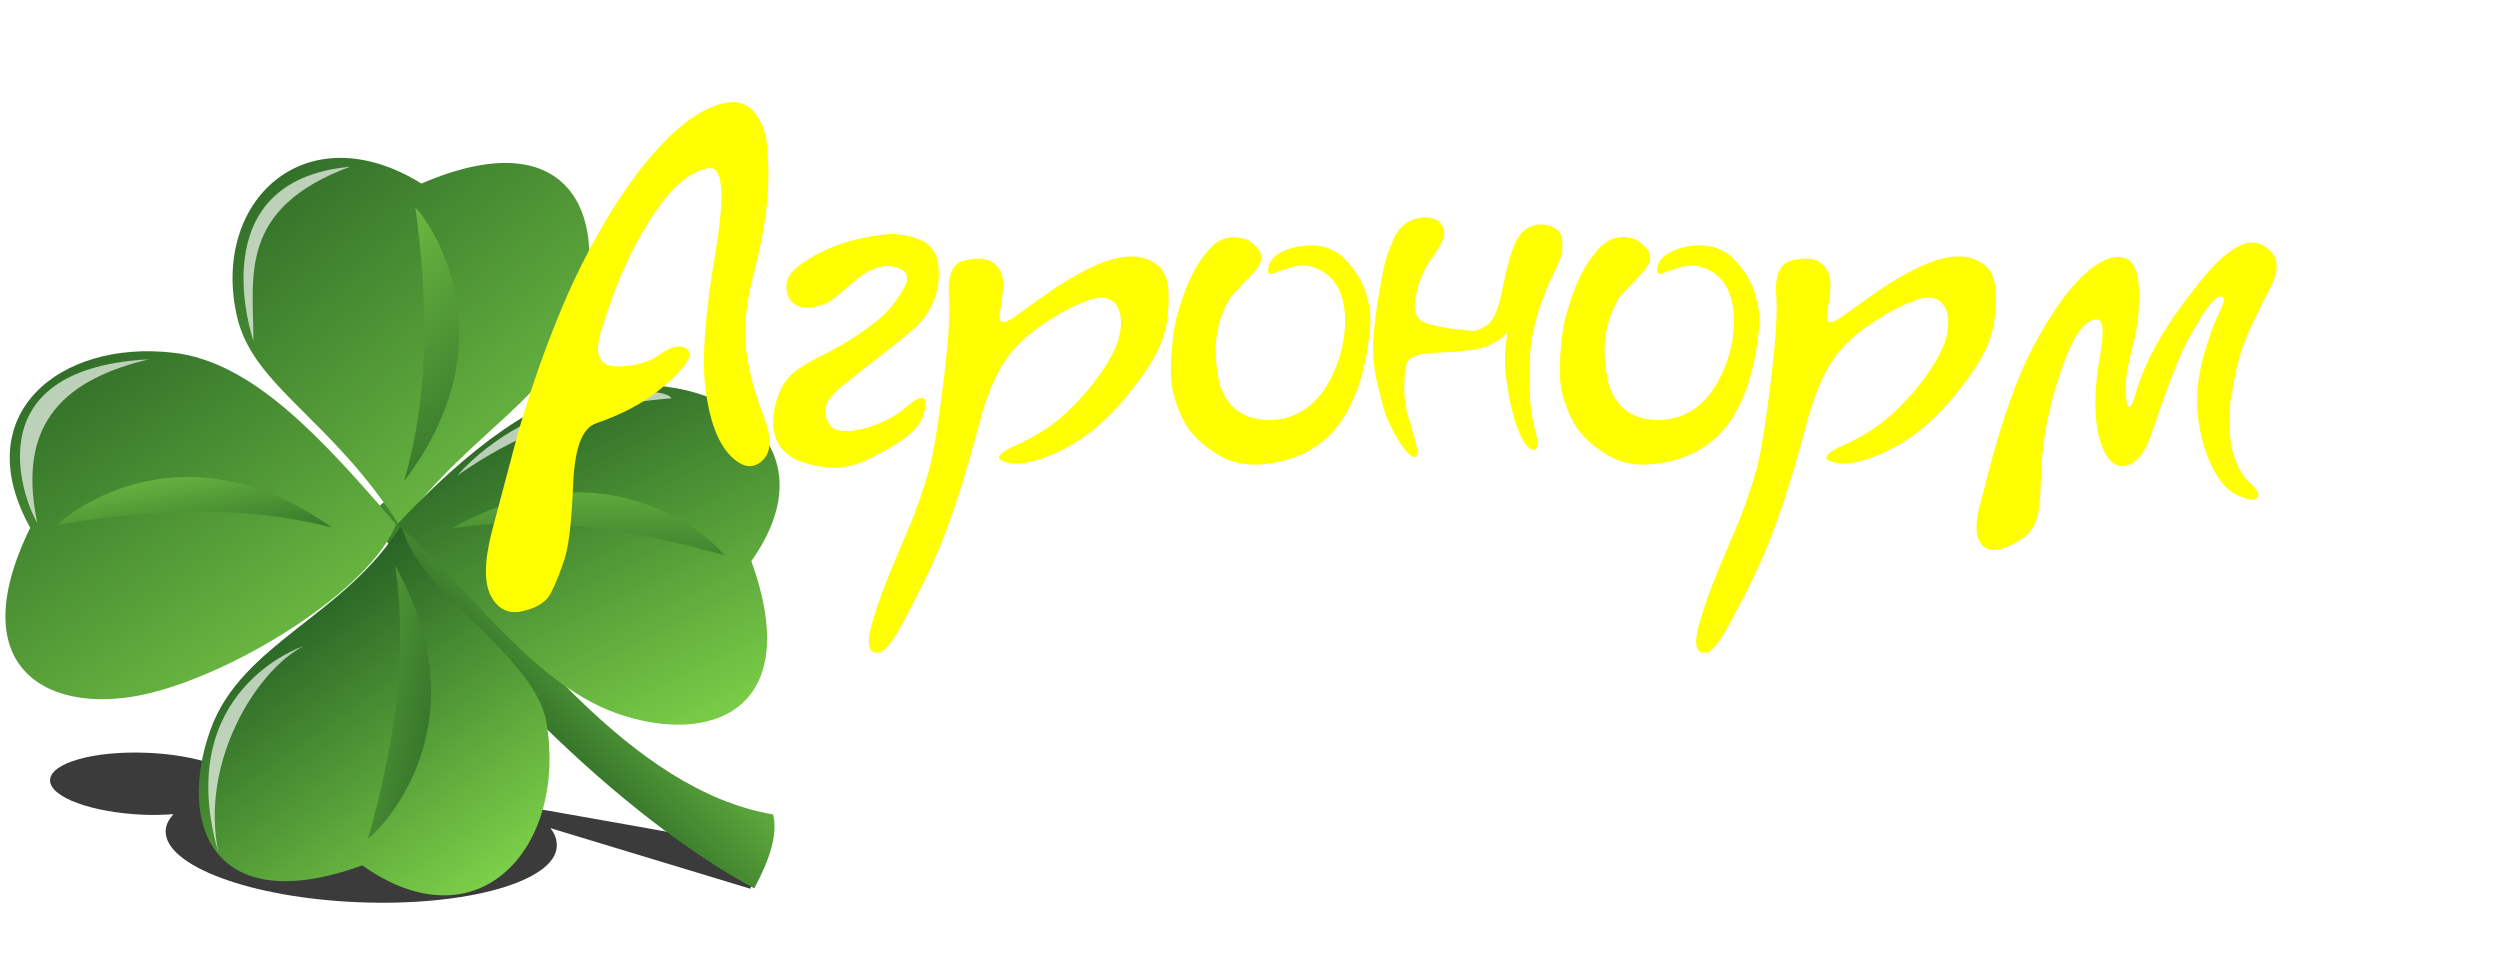 <?xml version="1.0" encoding="UTF-8" standalone="no"?>
<svg
   xmlns:dc="http://purl.org/dc/elements/1.1/"
   xmlns:cc="http://creativecommons.org/ns#"
   xmlns:rdf="http://www.w3.org/1999/02/22-rdf-syntax-ns#"
   xmlns:svg="http://www.w3.org/2000/svg"
   xmlns="http://www.w3.org/2000/svg"
   xmlns:xlink="http://www.w3.org/1999/xlink"
   xmlns:sodipodi="http://sodipodi.sourceforge.net/DTD/sodipodi-0.dtd"
   xmlns:inkscape="http://www.inkscape.org/namespaces/inkscape"
   viewBox="0 0 462.142 176.868"
   id="svg3336"
   version="1.1"
   inkscape:version="0.91 r13725"
   sodipodi:docname="logo2.svg"
   width="462.142"
   height="176.868">
  <sodipodi:namedview
     pagecolor="#ffffff"
     bordercolor="#666666"
     borderopacity="1"
     objecttolerance="10"
     gridtolerance="10"
     guidetolerance="10"
     inkscape:pageopacity="0"
     inkscape:pageshadow="2"
     inkscape:window-width="1366"
     inkscape:window-height="706"
     id="namedview3405"
     showgrid="false"
     inkscape:zoom="1.3984375"
     inkscape:cx="271.3616"
     inkscape:cy="88.354106"
     inkscape:window-x="-8"
     inkscape:window-y="-8"
     inkscape:window-maximized="1"
     inkscape:current-layer="svg3336"
     inkscape:snap-grids="true"
     fit-margin-top="0"
     fit-margin-left="0"
     fit-margin-right="0"
     fit-margin-bottom="0" />
  <defs
     id="defs3338">
    <filter
       height="1.363"
       id="filter3907"
       width="1.157"
       x="-0.079"
       y="-0.182">
      <feGaussianBlur
         stdDeviation=".362"
         id="feGaussianBlur3341" />
    </filter>
    <filter
       height="1.187"
       id="filter3911"
       width="1.325"
       x="-0.163"
       y="-0.093">
      <feGaussianBlur
         stdDeviation=".362"
         id="feGaussianBlur3344" />
    </filter>
    <filter
       height="1.199"
       id="filter3915"
       width="1.266"
       x="-0.133"
       y="-0.099">
      <feGaussianBlur
         stdDeviation=".362"
         id="feGaussianBlur3347" />
    </filter>
    <filter
       height="1.158"
       id="filter3919"
       width="1.372"
       x="-0.186"
       y="-0.079">
      <feGaussianBlur
         stdDeviation=".362"
         id="feGaussianBlur3350" />
    </filter>
    <filter
       height="1.529"
       id="filter3642"
       width="1.105"
       x="-0.053"
       y="-0.265">
      <feGaussianBlur
         stdDeviation=".813"
         id="feGaussianBlur3353" />
    </filter>
    <linearGradient
       id="linearGradient3764">
      <stop
         offset="0"
         stop-color="#7ed249"
         id="stop3356" />
      <stop
         offset="1"
         stop-color="#286325"
         id="stop3358" />
    </linearGradient>
    <linearGradient
       gradientTransform="matrix(0.994,-0.113,0.113,0.994,-5.076,3.767)"
       gradientUnits="userSpaceOnUse"
       id="linearGradient3045"
       x1="46.663"
       x2="37.325"
       xlink:href="#linearGradient3764"
       y1="33.831"
       y2="41.263" />
    <linearGradient
       gradientUnits="userSpaceOnUse"
       id="linearGradient3057"
       x1="10.656"
       x2="33.095"
       xlink:href="#linearGradient3764"
       y1="28.932"
       y2="46.232" />
    <linearGradient
       gradientUnits="userSpaceOnUse"
       id="linearGradient3059"
       x1="31.534"
       x2="24.197"
       xlink:href="#linearGradient3764"
       y1="32.481"
       y2="30.773" />
    <linearGradient
       gradientUnits="userSpaceOnUse"
       id="linearGradient3067"
       x1="14.622"
       x2="33.095"
       xlink:href="#linearGradient3764"
       y1="22.236"
       y2="46.232" />
    <linearGradient
       gradientTransform="matrix(-0.993,-0.12,-0.12,0.993,56.679,3.58)"
       gradientUnits="userSpaceOnUse"
       id="linearGradient3069"
       x1="19.206"
       x2="33.202"
       xlink:href="#linearGradient3764"
       y1="39.085"
       y2="25.56" />
    <linearGradient
       gradientUnits="userSpaceOnUse"
       id="linearGradient3077"
       x1="13.163"
       x2="31.722"
       xlink:href="#linearGradient3764"
       y1="33.927"
       y2="23.669" />
    <linearGradient
       gradientUnits="userSpaceOnUse"
       id="linearGradient3079"
       x1="32.674"
       x2="22.772"
       xlink:href="#linearGradient3764"
       y1="29.947"
       y2="30.316" />
    <linearGradient
       gradientUnits="userSpaceOnUse"
       id="linearGradient3081"
       x1="32.351"
       x2="21.157"
       xlink:href="#linearGradient3764"
       y1="42.327"
       y2="27.794" />
    <linearGradient
       gradientUnits="userSpaceOnUse"
       id="linearGradient3083"
       x1="18.986"
       x2="31.46"
       xlink:href="#linearGradient3764"
       y1="30.509"
       y2="32.337" />
    <filter
       style="color-interpolation-filters:sRGB"
       inkscape:label="Drop Shadow"
       id="filter4064">
      <feFlood
         flood-opacity="0.498"
         flood-color="rgb(0,0,0)"
         result="flood"
         id="feFlood4066" />
      <feComposite
         in="flood"
         in2="SourceGraphic"
         operator="in"
         result="composite1"
         id="feComposite4068" />
      <feGaussianBlur
         in="composite1"
         stdDeviation="3.9"
         result="blur"
         id="feGaussianBlur4070" />
      <feOffset
         dx="-8.2"
         dy="8.7"
         result="offset"
         id="feOffset4072" />
      <feComposite
         in="SourceGraphic"
         in2="offset"
         operator="over"
         result="composite2"
         id="feComposite4074" />
    </filter>
  </defs>
  <g
     id="g3409"
     transform="matrix(3.527,0.142,-0.142,3.527,-10.412,10.135)"
     inkscape:export-xdpi="90"
     inkscape:export-ydpi="90">
    <path
       id="path3369"
       d="m 12.094,36.094 c -2.759,0 -5,0.73 -5,1.625 0,0.895 2.241,1.625 5,1.625 0.54,0 1.044,-0.042 1.531,-0.094 -0.233,0.279 -0.375,0.573 -0.375,0.875 0,1.839 4.585,3.344 10.25,3.344 5.665,0 10.25,-1.505 10.25,-3.344 0,-0.321 -0.114,-0.644 -0.375,-0.938 l 10.594,2.75 c 0,0 0.493,-1.925 0.156,-2.094 C 43.8,39.681 32.242,38.145 31.375,38.031 29.494,37.291 26.687,36.812 23.5,36.812 c -2.457,0 -4.671,0.283 -6.438,0.75 -0.23,-0.826 -2.364,-1.469 -4.969,-1.469 z"
       inkscape:connector-curvature="0"
       style="fill-opacity:0.769;fill-rule:evenodd;filter:url(#filter3642)" />
    <path
       id="path3371"
       d="M 23.633,23.73 C 28.35,30.393 36.998,38.428 44.172,41.908 44.933,40.345 45.303,38.991 45,38 37.53,37.047 31.021,28.854 25.591,22.885 c -0.886,-1.044 -2.313,-0.536 -1.958,0.845 z"
       style="fill:url(#linearGradient3045)"
       inkscape:connector-curvature="0" />
    <g
       id="g3373"
       transform="translate(-2.157,0.608)">
      <path
         id="path3375"
         d="m 27.116,22.989 c -2.741,4.906 -8.129,6.551 -9.574,11.15 -1.569,4.995 0.482,9.946 8.227,6.786 6.271,4.072 10.702,-1.404 9.335,-7.878 -0.742,-3.515 -7.32,-6.735 -7.988,-10.059 z"
         style="fill:url(#linearGradient3081)"
         inkscape:connector-curvature="0" />
      <path
         id="path3377"
         d="m 26.863,25.179 c 0.922,5.027 0.235,9.735 -0.842,14.316 0.156,0 6.053,-5.811 0.842,-14.316 z"
         style="fill:url(#linearGradient3083)"
         inkscape:connector-curvature="0" />
    </g>
    <g
       id="g3379"
       transform="matrix(0.028,-1,-1,-0.028,45.73,51.48)">
      <path
         id="path3381"
         d="m 27.255,21.83 c -3.499,1.117 -8.268,7.711 -9.713,12.31 -1.569,4.995 0.482,9.946 8.227,6.786 5.704,3.704 9.933,-0.873 9.653,-6.846 -0.195,-4.16 -3.868,-8.001 -8.167,-12.25 z"
         style="fill:url(#linearGradient3057)"
         inkscape:connector-curvature="0" />
      <path
         id="path3383"
         d="m 26.863,25.179 c 0.922,5.027 0.235,9.735 -0.842,14.316 0.156,0 6.053,-5.811 0.842,-14.316 z"
         style="fill:url(#linearGradient3059)"
         inkscape:connector-curvature="0" />
    </g>
    <g
       id="g3385"
       transform="matrix(-0.998,0.06,-0.06,-0.998,53.445,45.028)">
      <path
         id="path3387"
         d="m 27.256,22.996 c -3.994,5.137 -8.269,6.544 -9.714,11.144 -1.569,4.995 0.482,9.946 8.227,6.786 5.998,3.877 11.079,-0.71 9.792,-6.797 -0.774,-3.662 -4.864,-5.442 -8.305,-11.133 z"
         style="fill:url(#linearGradient3067)"
         inkscape:connector-curvature="0" />
      <path
         id="path3389"
         d="m 26.99,25.355 c -1.518,4.88 -1.401,9.637 -0.881,14.313 -0.155,-0.019 -5.312,-6.495 0.881,-14.313 z"
         style="fill:url(#linearGradient3069)"
         inkscape:connector-curvature="0" />
    </g>
    <g
       id="g3391"
       transform="matrix(-1.1470333e-4,-1,1,-1.1470333e-4,2.405,50.566)">
      <path
         id="path3393"
         d="m 26.948,22.316 c -2.573,3.391 -7.961,7.225 -9.406,11.824 -1.569,4.995 0.482,9.946 8.227,6.786 6.198,4.024 10.024,-1.806 8.757,-8.379 C 33.814,28.859 30.076,25.025 26.948,22.316 Z"
         style="fill:url(#linearGradient3077)"
         inkscape:connector-curvature="0" />
      <path
         id="path3395"
         d="m 26.863,25.179 c 0.922,5.027 0.235,9.735 -0.842,14.316 0.156,0 6.053,-5.811 0.842,-14.316 z"
         style="fill:url(#linearGradient3079)"
         inkscape:connector-curvature="0" />
    </g>
    <path
       id="path3397"
       d="m 21.5,5 c -5.786,2.419 -4.832,5.932 -4.688,9.312 0,0 -3.25,-8.25 4.688,-9.312 z"
       inkscape:connector-curvature="0"
       style="fill:#ffffff;fill-opacity:0.665;filter:url(#filter3911)" />
    <path
       id="path3399"
       d="m 11.375,15.5 c -4.13,1.177 -6.84,3.429 -5.5,8.75 -0.135,0 -4.443,-7.812 5.5,-8.75 z"
       inkscape:connector-curvature="0"
       style="fill:#ffffff;fill-opacity:0.665;filter:url(#filter3915)" />
    <path
       id="path3401"
       d="m 16.062,41.188 c -1.186,-4.722 1.589,-9.611 4,-11 0,0 -6.812,2.562 -4,11 z"
       inkscape:connector-curvature="0"
       style="fill:#ffffff;fill-opacity:0.665;filter:url(#filter3919)" />
    <path
       id="path3403"
       d="m 27.75,20.938 c 1.719,-1.29 5.395,-3.849 11.062,-4.5 -0.552,-0.828 -7.289,-0.058 -11.062,4.5 z"
       inkscape:connector-curvature="0"
       style="fill:#ffffff;fill-opacity:0.665;filter:url(#filter3907)" />
  </g>
  <g
     style="font-style:normal;font-variant:normal;font-weight:normal;font-stretch:normal;font-size:90px;line-height:125%;font-family:Moloko;-inkscape-font-specification:Moloko;text-align:center;letter-spacing:0px;word-spacing:0px;text-anchor:middle;fill:#000000;fill-opacity:1;stroke:none;stroke-width:1px;stroke-linecap:butt;stroke-linejoin:miter;stroke-opacity:1;filter:url(#filter4064)"
     id="text3373"
     transform="translate(-3.9126583e-7,10.179)">
    <path
       d="m 112.521,84.584 c 0.81,-2.43 1.35,-7.02 1.62,-13.77 0.27,-6.75 1.62,-10.53 4.23,-11.43 5.13,-1.8 9.99,-4.14 14.76,-8.91 2.43,-2.43 3.15,-4.05 1.98,-4.86 -1.17,-0.81 -2.79,-0.54 -4.86,0.99 -2.07,1.53 -4.77,2.25 -8.01,2.25 -3.24,0 -4.23,-2.16 -2.97,-6.39 2.61,-8.55 5.94,-16.74 11.34,-23.94 2.7,-3.6 5.49,-5.67 8.37,-6.3 2.88,-0.63 3.33,4.59 1.44,15.75 -1.89,11.16 -2.52,19.53 -1.8,25.11 0.72,5.58 2.16,9.54 4.32,11.97 2.25,2.43 4.23,2.88 6.03,1.35 1.89,-1.53 1.98,-4.41 0.27,-8.64 -1.62,-4.23 -2.7,-8.37 -3.15,-12.33 -0.45,-3.96 0.09,-8.82 1.62,-14.49 2.97,-11.43 2.7,-18.36 2.25,-23.04 -0.18,-2.43 -0.99,-4.41 -2.34,-6.03 -1.35,-1.71 -3.24,-2.25 -5.85,-1.62 -5.13,1.17 -12.24,6.66 -20.43,19.71 -4.05,6.57 -7.56,13.59 -10.53,21.15 -2.97,7.47 -5.22,14.31 -6.93,20.34 l -4.68,17.64 c -1.53,5.85 -1.53,9.9 -0.18,12.33 1.35,2.43 3.42,3.33 6.03,2.61 2.61,-0.63 4.32,-1.8 5.04,-3.42 0.81,-1.53 1.62,-3.6 2.43,-6.03 z"
       style="fill:#ffff00"
       id="path3422"
       inkscape:connector-curvature="0" />
    <path
       d="m 153.743,35.354 c 0.45,1.71 1.71,2.61 3.69,2.61 1.98,-0.09 3.6,-0.63 4.86,-1.62 1.35,-1.08 2.52,-2.07 3.6,-3.06 2.16,-1.89 5.49,-3.96 8.64,-2.52 1.53,0.63 1.8,1.98 0.63,3.87 -1.08,1.89 -2.34,3.51 -3.78,4.86 -2.79,2.52 -7.02,5.22 -10.62,7.02 -1.8,0.81 -3.6,1.89 -5.31,3.06 -1.71,1.17 -2.97,3.06 -3.78,5.85 -1.44,5.4 0.09,8.46 2.97,10.26 1.53,0.9 3.6,1.53 6.3,1.8 2.79,0.36 5.67,-0.27 8.82,-1.98 6.39,-3.33 8.73,-5.49 9.36,-8.46 0.63,-3.15 -0.72,-2.97 -3.6,-0.54 -1.35,1.17 -2.97,2.16 -4.77,2.88 -3.6,1.44 -6.39,1.8 -8.19,1.08 -0.9,-0.45 -1.53,-1.35 -1.8,-2.88 -0.27,-1.53 0.81,-3.24 3.24,-5.22 4.95,-3.96 9.63,-7.47 12.87,-10.26 3.33,-2.79 5.4,-7.2 4.77,-11.97 -0.27,-2.43 -1.53,-4.05 -3.78,-4.86 -2.25,-0.81 -4.5,-1.08 -6.93,-0.72 -4.68,0.72 -7.38,1.44 -10.89,3.15 -1.71,0.81 -3.24,1.8 -4.77,3.06 -1.53,1.26 -1.98,2.79 -1.53,4.59 z"
       style="fill:#ffff00"
       id="path3424"
       inkscape:connector-curvature="0" />
    <path
       d="m 183.617,35.624 c 0.27,3.69 -0.18,9.54 -1.17,17.37 -0.99,7.83 -1.89,13.23 -2.88,16.29 -0.99,3.15 -1.98,6.12 -3.15,8.91 -2.43,5.76 -5.22,11.97 -6.75,17.28 -1.71,5.31 -0.63,6.93 1.44,6.12 0.99,-0.45 2.34,-2.25 4.05,-5.49 3.51,-6.48 5.76,-11.25 7.47,-15.66 1.71,-4.41 4.14,-11.61 6.57,-20.97 1.26,-4.77 2.79,-8.46 4.5,-11.25 1.8,-2.79 4.23,-5.13 7.2,-7.11 2.97,-1.98 5.58,-3.42 7.83,-4.23 6.48,-2.88 7.92,3.06 5.76,8.28 -1.53,3.51 -4.59,8.01 -9.36,12.42 -2.43,2.25 -5.4,4.14 -8.91,5.76 -3.51,1.53 -4.23,2.61 -2.25,3.15 1.98,0.63 4.5,0.27 7.56,-0.9 6.21,-2.25 11.25,-6.66 15.12,-11.43 5.85,-7.29 7.38,-10.98 7.56,-17.01 0.09,-3.69 -0.27,-6.21 -3.15,-7.74 -4.14,-2.25 -9.99,-0.18 -18.09,5.13 -2.61,1.8 -4.95,3.51 -7.2,5.13 -2.25,1.62 -3.15,1.26 -2.7,-1.08 0.81,-4.68 0.99,-7.11 -1.17,-8.82 -1.08,-0.9 -2.79,-1.08 -5.22,-0.54 -2.34,0.45 -3.33,2.61 -3.06,6.39 z"
       style="fill:#ffff00"
       id="path3426"
       inkscape:connector-curvature="0" />
    <path
       d="m 226.139,38.324 c -0.63,1.71 -1.08,4.32 -1.35,7.74 -0.27,3.42 -0.18,6.21 0.45,8.37 1.35,4.23 2.61,7.29 7.92,10.62 2.7,1.71 5.76,2.25 9.18,1.8 3.42,-0.45 6.21,-1.35 8.46,-2.79 4.59,-2.88 6.57,-6.57 8.28,-10.89 0.81,-2.25 1.53,-4.95 1.98,-8.1 0.54,-3.15 0.63,-5.76 0.18,-7.65 -0.72,-3.87 -2.61,-6.66 -4.77,-8.73 -2.16,-2.16 -6.12,-2.88 -10.08,-1.53 -1.89,0.63 -3.15,1.62 -3.6,2.97 -0.45,1.35 -0.09,1.89 0.99,1.44 1.17,-0.45 2.43,-0.9 3.96,-1.26 3.15,-0.72 7.02,1.53 8.19,4.86 1.89,4.5 0.9,12.42 -3.15,18.27 -2.61,3.69 -6.48,5.58 -10.8,5.31 -4.32,-0.36 -6.93,-2.52 -8.28,-6.48 -1.44,-6.3 -0.99,-11.43 2.07,-16.38 2.61,-2.7 4.14,-4.32 4.5,-4.77 l 0.27,-0.36 c 1.08,-1.35 1.08,-2.61 0.09,-3.78 l -0.18,-0.18 c -0.36,-0.45 -0.81,-0.81 -1.44,-1.26 -3.15,-1.26 -5.76,-0.45 -7.83,2.34 l -0.54,0.63 c -1.89,2.52 -3.33,5.76 -4.5,9.81 z"
       style="fill:#ffff00"
       id="path3428"
       inkscape:connector-curvature="0" />
    <path
       d="m 266.092,24.734 c -1.08,2.43 -1.62,3.51 -2.34,7.11 -0.63,3.51 -1.44,7.65 -1.71,12.42 -0.09,2.34 0.09,4.86 0.72,7.56 0.63,2.61 1.17,4.77 1.71,6.3 0.63,1.53 1.44,3.15 2.52,4.86 2.16,3.24 3.78,3.69 2.97,0.18 -0.45,-1.71 -0.9,-3.42 -1.44,-4.95 -0.99,-3.15 -0.9,-7.92 -0.27,-9.99 0.36,-0.99 1.71,-1.62 4.05,-1.8 2.43,-0.18 4.05,-0.27 4.86,-0.27 l 3.24,-0.36 c 1.35,-0.18 2.61,-0.54 3.78,-1.17 1.17,-0.63 1.98,-1.26 2.25,-1.71 0.36,-0.45 0.45,0 0.18,1.44 -0.18,1.44 -0.27,3.06 -0.18,4.95 0.63,5.85 1.71,10.44 3.42,13.41 1.44,2.25 3.33,2.34 2.25,-1.53 -0.54,-1.89 -0.9,-4.05 -1.08,-6.3 0,-7.2 -0.45,-9.54 1.62,-16.47 l 1.62,-4.41 1.44,-2.97 c 0.63,-1.35 1.08,-2.34 1.17,-2.97 0.18,-0.63 0.18,-1.53 0.09,-2.7 -0.09,-1.17 -0.81,-1.98 -2.16,-2.43 -1.26,-0.45 -2.52,-0.45 -3.69,0.09 -2.43,0.99 -3.6,3.87 -5.13,11.34 -0.72,3.69 -1.62,5.94 -2.79,6.75 -1.08,0.81 -2.07,1.17 -2.88,1.17 -0.81,-0.09 -2.16,-0.18 -4.05,-0.45 -1.89,-0.27 -3.24,-0.63 -4.23,-0.9 -1.89,-0.63 -2.97,-1.8 -1.89,-6.12 0.63,-2.25 1.35,-4.05 2.34,-5.4 2.79,-3.96 3.42,-5.31 1.89,-7.2 -1.62,-1.62 -6.39,-1.26 -8.28,2.52 z"
       style="fill:#ffff00"
       id="path3430"
       inkscape:connector-curvature="0" />
    <path
       d="m 298.034,38.324 c -0.63,1.71 -1.08,4.32 -1.35,7.74 -0.27,3.42 -0.18,6.21 0.45,8.37 1.35,4.23 2.61,7.29 7.92,10.62 2.7,1.71 5.76,2.25 9.18,1.8 3.42,-0.45 6.21,-1.35 8.46,-2.79 4.59,-2.88 6.57,-6.57 8.28,-10.89 0.81,-2.25 1.53,-4.95 1.98,-8.1 0.54,-3.15 0.63,-5.76 0.18,-7.65 -0.72,-3.87 -2.61,-6.66 -4.77,-8.73 -2.16,-2.16 -6.12,-2.88 -10.08,-1.53 -1.89,0.63 -3.15,1.62 -3.6,2.97 -0.45,1.35 -0.09,1.89 0.99,1.44 1.17,-0.45 2.43,-0.9 3.96,-1.26 3.15,-0.72 7.02,1.53 8.19,4.86 1.89,4.5 0.9,12.42 -3.15,18.27 -2.61,3.69 -6.48,5.58 -10.8,5.31 -4.32,-0.36 -6.93,-2.52 -8.28,-6.48 -1.44,-6.3 -0.99,-11.43 2.07,-16.38 2.61,-2.7 4.14,-4.32 4.5,-4.77 l 0.27,-0.36 c 1.08,-1.35 1.08,-2.61 0.09,-3.78 l -0.18,-0.18 c -0.36,-0.45 -0.81,-0.81 -1.44,-1.26 -3.15,-1.26 -5.76,-0.45 -7.83,2.34 l -0.54,0.63 c -1.89,2.52 -3.33,5.76 -4.5,9.81 z"
       style="fill:#ffff00"
       id="path3432"
       inkscape:connector-curvature="0" />
    <path
       d="m 336.547,35.624 c 0.27,3.69 -0.18,9.54 -1.17,17.37 -0.99,7.83 -1.89,13.23 -2.88,16.29 -0.99,3.15 -1.98,6.12 -3.15,8.91 -2.43,5.76 -5.22,11.97 -6.75,17.28 -1.71,5.31 -0.63,6.93 1.44,6.12 0.99,-0.45 2.34,-2.25 4.05,-5.49 3.51,-6.48 5.76,-11.25 7.47,-15.66 1.71,-4.41 4.14,-11.61 6.57,-20.97 1.26,-4.77 2.79,-8.46 4.5,-11.25 1.8,-2.79 4.23,-5.13 7.2,-7.11 2.97,-1.98 5.58,-3.42 7.83,-4.23 6.48,-2.88 7.92,3.06 5.76,8.28 -1.53,3.51 -4.59,8.01 -9.36,12.42 -2.43,2.25 -5.4,4.14 -8.91,5.76 -3.51,1.53 -4.23,2.61 -2.25,3.15 1.98,0.63 4.5,0.27 7.56,-0.9 6.21,-2.25 11.25,-6.66 15.12,-11.43 5.85,-7.29 7.38,-10.98 7.56,-17.01 0.09,-3.69 -0.27,-6.21 -3.15,-7.74 -4.14,-2.25 -9.99,-0.18 -18.09,5.13 -2.61,1.8 -4.95,3.51 -7.2,5.13 -2.25,1.62 -3.15,1.26 -2.7,-1.08 0.81,-4.68 0.99,-7.11 -1.17,-8.82 -1.08,-0.9 -2.79,-1.08 -5.22,-0.54 -2.34,0.45 -3.33,2.61 -3.06,6.39 z"
       style="fill:#ffff00"
       id="path3434"
       inkscape:connector-curvature="0" />
    <path
       d="m 384.649,77.204 c 0.45,-1.35 0.72,-3.78 0.81,-7.11 0.09,-3.33 0.36,-6.39 0.81,-9.18 0.99,-5.67 2.61,-10.71 4.05,-14.31 1.53,-3.69 3.51,-6.75 5.67,-6.39 1.08,0.09 1.17,2.52 0.36,7.11 -2.52,13.77 1.26,22.23 5.94,19.44 1.53,-0.81 2.7,-2.7 3.69,-5.67 0.99,-2.97 2.16,-6.3 3.51,-9.9 1.35,-3.6 2.7,-6.57 4.05,-8.82 2.61,-4.68 4.41,-6.84 5.4,-6.39 1.08,0.36 -0.45,2.43 -1.98,6.39 -1.89,5.85 -4.5,13.14 -0.54,23.49 1.44,3.51 3.15,5.67 5.13,6.66 1.98,0.99 3.24,1.17 3.87,0.63 0.63,-0.45 0.18,-1.44 -1.35,-2.79 -2.97,-2.79 -4.68,-8.91 -3.33,-16.47 0.63,-3.78 1.35,-6.66 1.98,-8.55 1.44,-3.87 3.06,-6.93 5.13,-10.98 2.16,-4.05 1.17,-6.48 -1.26,-7.83 -3.33,-2.07 -7.92,1.71 -12.42,7.56 -5.13,6.48 -9.36,13.05 -11.34,20.34 -0.81,2.43 -1.35,2.52 -1.62,0.27 -0.27,-2.25 0.09,-5.04 0.9,-8.28 0.9,-3.33 1.35,-6.03 1.44,-8.1 0.27,-5.76 -0.09,-10.35 -4.77,-9.63 -2.97,0.72 -7.11,3.87 -11.79,11.43 -2.34,3.69 -4.41,7.74 -6.12,12.15 -3.33,8.64 -4.86,15.3 -6.57,21.87 -0.9,3.33 -0.99,5.67 -0.18,7.02 1.53,2.88 5.04,1.44 7.83,-0.45 1.35,-0.9 2.25,-2.07 2.7,-3.51 z"
       style="fill:#ffff00"
       id="path3436"
       inkscape:connector-curvature="0" />
  </g>
</svg>
